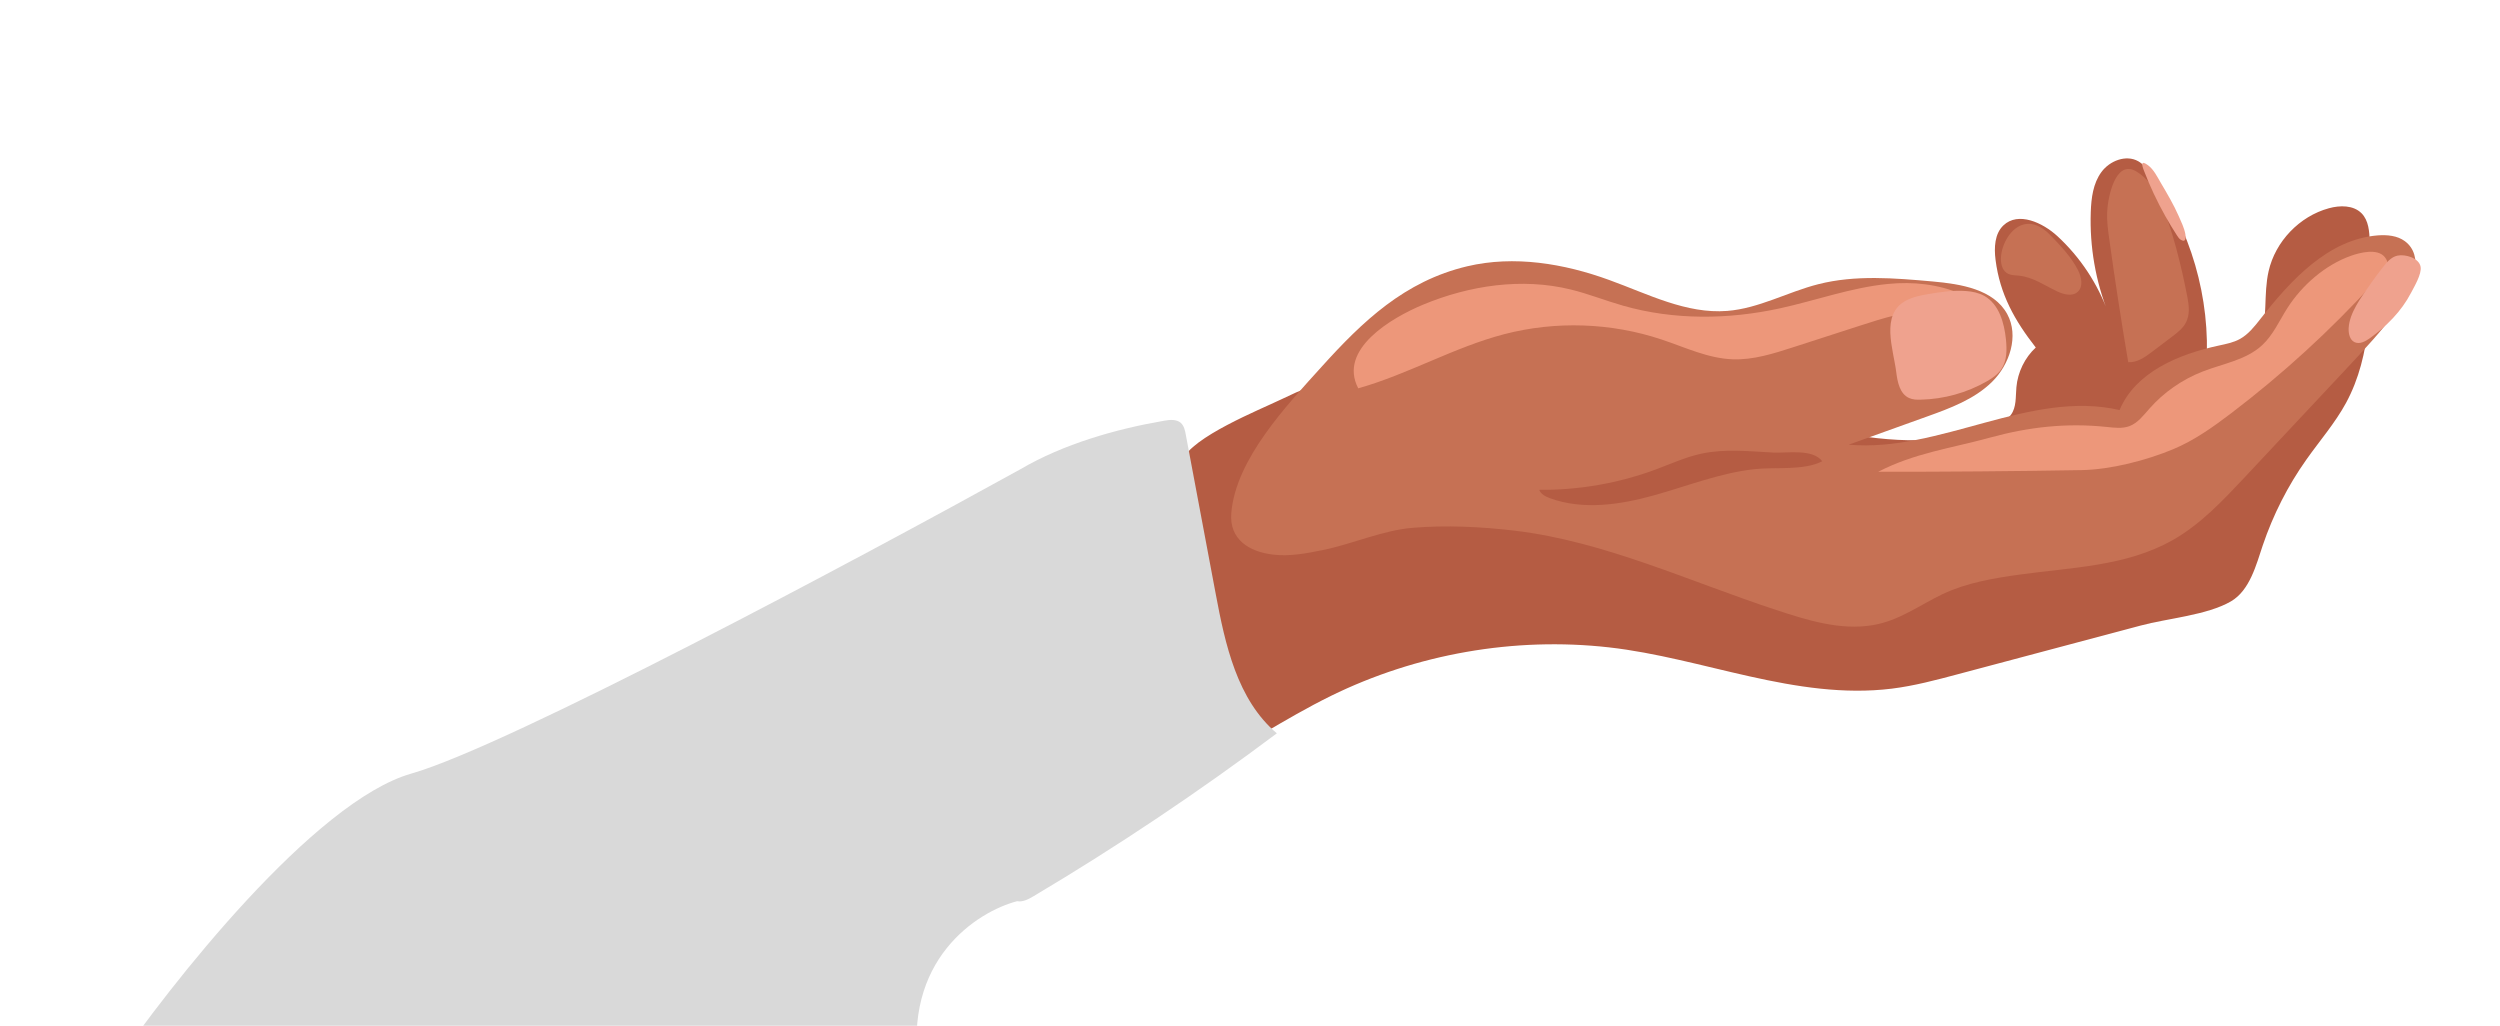 <svg width="641" height="263" viewBox="0 0 641 263" fill="none" xmlns="http://www.w3.org/2000/svg">
<path d="M431.546 103.148C444.69 106.644 457.703 108.317 470.93 110.776C484.525 113.31 499.184 114.535 512.182 108.737C513.444 108.166 514.733 107.507 515.567 106.402C517.067 104.428 516.774 101.724 517.007 99.259C517.356 95.428 519.151 91.715 521.971 89.1C516.603 82.223 512.776 75.515 511.654 66.599C511.268 63.498 511.408 59.943 513.678 57.788C517.449 54.191 523.719 57.042 527.532 60.562C533.381 65.962 537.913 72.801 540.576 80.316C537.303 72.109 535.763 63.214 536.072 54.367C536.198 50.764 536.673 47.001 538.801 44.118C540.921 41.211 545.133 39.581 548.251 41.344C549.543 42.094 550.494 43.294 551.365 44.492C561.681 58.613 566.871 76.424 565.703 93.886C570.254 97.82 577.667 93.166 579.57 87.451C581.473 81.737 580.324 75.436 581.668 69.546C583.387 61.919 589.583 55.455 597.123 53.396C599.969 52.609 603.391 52.576 605.494 54.675C607.337 56.534 607.521 59.405 607.598 62.015C608.006 76.097 608.225 90.954 601.514 103.322C598.682 108.521 594.758 113.016 591.341 117.862C586.578 124.581 582.828 132.003 580.179 139.807C578.504 144.787 576.861 151.353 572.031 154.182C565.885 157.758 555.77 158.527 548.863 160.393C533.236 164.544 517.616 168.72 501.988 172.872C496.403 174.361 490.794 175.858 485.052 176.571C460.487 179.59 436.627 168.692 412.524 165.983C388.228 163.253 363.183 167.668 341.267 178.419C335.274 181.363 329.496 184.747 323.741 188.124C318.575 191.162 313.433 194.192 308.26 197.206C309.478 196.489 308.488 185.91 308.424 184.306C308.285 179.747 307.407 175.119 307.404 170.571C307.42 162.771 307.91 155.04 307.544 147.118C307.217 140.46 300.935 123.167 303.08 118.071C305.619 112.003 322.863 105.124 328.545 102.381C338.417 97.59 348.902 94.021 359.806 92.613C383.908 89.47 408.01 96.888 431.546 103.148Z" fill="#B55C43"/>
<path d="M376.197 68.276C388.233 65.432 400.985 67.558 412.596 71.787C422.493 75.367 432.373 80.549 442.867 79.718C450.974 79.083 458.335 74.87 466.212 72.869C475.741 70.443 485.765 71.298 495.555 72.171C502.775 72.817 511.168 74.169 514.65 80.53C517.71 86.116 515.29 93.451 510.747 97.921C506.204 102.392 499.986 104.686 493.99 106.833C487.327 109.237 480.656 111.616 473.993 114.019C497.47 116.068 520.517 99.865 543.46 105.136C547.519 95.412 558.594 90.812 568.906 88.6C570.752 88.197 572.613 87.843 574.278 86.936C576.467 85.737 578.057 83.709 579.589 81.753C587.398 71.764 596.997 61.362 609.645 60.353C612.065 60.175 614.659 60.395 616.618 61.846C621.57 65.524 618.967 73.394 615.392 78.421C611.165 84.365 606.14 89.701 601.165 95.022C592.613 104.146 584.037 113.278 575.493 122.427C569.889 128.392 564.185 134.466 557.037 138.508C545.143 145.219 531.121 145.476 517.953 147.308C511.288 148.223 504.254 149.409 498.117 152.317C492.078 155.196 486.976 159.145 480.169 160.289C471.842 161.683 463.426 159.034 455.412 156.396C433.453 149.202 411.456 138.828 388.456 136.075C379.789 135.046 370.769 134.603 362.056 135.343C354.513 135.993 346.791 139.464 339.257 141.016C335.049 141.873 330.729 142.711 326.451 142.206C320.191 141.48 315.156 138.227 315.706 131.568C316.822 117.686 330.004 103.852 338.855 94.051C349.355 82.417 360.119 72.086 376.197 68.276Z" fill="#C67154"/>
<path d="M540.274 54.364C540.169 56.55 540.467 58.748 540.764 60.945C542.235 71.617 543.883 82.261 545.677 92.861C547.935 93.024 549.969 91.579 551.783 90.201C553.516 88.902 555.24 87.578 556.972 86.279C558.311 85.259 559.715 84.192 560.479 82.683C561.487 80.753 561.281 78.421 560.87 76.285C559.351 68.421 556.989 58.58 553.774 51.26C552.474 48.304 550.46 45.539 547.677 43.913C542.347 40.829 540.443 50.641 540.274 54.364Z" fill="#C67154"/>
<path d="M514.878 70.192C515.752 70.617 516.751 70.579 517.715 70.684C521.231 71.049 524.251 73.188 527.455 74.712C529.133 75.504 531.332 76.084 532.709 74.84C534.216 73.502 533.693 71.001 532.774 69.207C531.026 65.829 528.369 63.047 525.727 60.314C516.493 50.705 509.582 67.656 514.878 70.192Z" fill="#C67154"/>
<path d="M436.301 116.304C432.254 117.165 428.474 118.903 424.605 120.348C415.046 123.9 404.841 125.68 394.652 125.594C395.082 126.74 396.298 127.327 397.438 127.751C405.875 130.819 415.273 129.444 423.932 127.044C432.592 124.644 441.052 121.241 449.963 120.28C455.243 119.708 462.494 120.717 467.226 118.264C464.767 114.996 458.247 116.212 454.71 116.04C448.576 115.728 442.372 115.012 436.301 116.304Z" fill="#B55C43"/>
<path d="M586.486 78.985C584.414 82.224 582.846 85.894 580.001 88.517C575.894 92.323 569.946 93.231 564.717 95.278C559.512 97.316 554.79 100.591 551.116 104.77C549.591 106.486 548.139 108.445 546.017 109.251C544.156 109.951 542.102 109.673 540.151 109.469C529.844 108.381 520.099 109.49 510.232 112.204C500.414 114.905 490.843 116.146 481.589 120.962C498.993 120.978 516.4 120.833 533.787 120.534C541.221 120.396 550.346 118.041 557.19 115.183C562.618 112.917 567.448 109.476 572.112 105.926C585.243 95.938 597.454 84.767 608.58 72.57C610.412 70.548 613.596 68.513 611.442 65.898C609.537 63.579 604.99 64.805 602.78 65.585C596.2 67.91 590.212 73.141 586.486 78.985Z" fill="#ED977A"/>
<path d="M484.044 72.807C474.642 73.731 465.621 77.039 456.392 79.054C443.147 81.947 429.201 82.102 416.176 78.383C411.661 77.099 407.264 75.327 402.696 74.219C390.193 71.166 376.811 73.17 364.906 78.103C356.809 81.475 343.013 89.538 348.251 99.567C361.063 95.954 372.769 89.061 385.655 85.691C398.89 82.243 413.11 82.723 426.086 87.068C432.096 89.067 437.963 91.908 444.309 92.128C449.552 92.312 454.666 90.674 459.658 89.072C465.471 87.194 471.259 85.323 477.071 83.445C482.932 81.552 488.939 79.615 495.094 79.734C501.241 79.829 507.721 82.323 511.032 87.512C509.614 81.028 509.263 78.129 503.021 75.456C497.011 72.845 490.524 72.162 484.044 72.807Z" fill="#ED977A"/>
<path d="M486.196 95.402C486.507 97.994 487.13 100.997 489.501 102.056C490.424 102.467 491.477 102.518 492.501 102.472C498.421 102.344 504.307 100.709 509.447 97.759C510.852 96.958 512.237 96.004 513.133 94.667C514.598 92.491 514.591 89.673 514.328 87.066C513.892 82.757 512.55 78.004 508.79 75.879C507.377 75.085 505.728 74.737 504.097 74.622C500.964 74.38 497.829 74.83 494.741 75.346C492.663 75.686 490.551 76.091 488.674 77.089C482.062 80.62 485.47 89.531 486.196 95.402Z" fill="#EFA28E"/>
<path d="M607.651 73.013C605.435 76.215 602.41 80.17 602.196 84.093C602.12 85.499 602.463 87.15 603.736 87.747C605.001 88.319 606.445 87.559 607.561 86.767C611.866 83.699 615.717 79.838 618.183 75.096C619.004 73.516 620.947 70.29 620.649 68.439C620.29 66.127 616.654 65.107 614.687 65.547C613.019 65.923 611.862 67.366 610.813 68.723C609.805 70.041 608.772 71.367 607.835 72.744C607.784 72.839 607.734 72.934 607.651 73.013Z" fill="#EFA28E"/>
<path d="M555.156 55.361C556.102 57.068 557.114 58.728 558.167 60.349C558.468 60.816 558.77 61.282 559.247 61.536C560.588 62.271 560.452 60.69 560.317 59.986C560.035 58.449 559.255 56.851 558.64 55.443C557.34 52.487 555.689 49.691 554.039 46.896C553.153 45.383 552.22 43.459 550.775 42.384C548.919 41.007 549.075 42.13 549.694 43.724C551.233 47.724 553.056 51.611 555.156 55.361Z" fill="#EFA28E"/>
<path d="M302.781 108.452C301.68 107.457 299.969 107.606 298.481 107.874C286.045 110.015 272.639 113.862 261.67 120.291C219.948 143.354 130.296 191.252 105.462 198.347C80.629 205.443 43.781 252.1 28.462 274.542L235.679 274.542C231.163 246.161 250.544 233.733 260.799 231.066C262.265 231.338 263.726 230.547 265.01 229.783C286.52 217.001 307.352 203.043 327.382 188.025C317.204 179.422 314.134 165.247 311.688 152.16C309.351 139.813 307.041 127.481 304.727 115.132L304.032 111.423C303.835 110.339 303.591 109.189 302.781 108.452Z" fill="#D9D9D9"/>
</svg>
